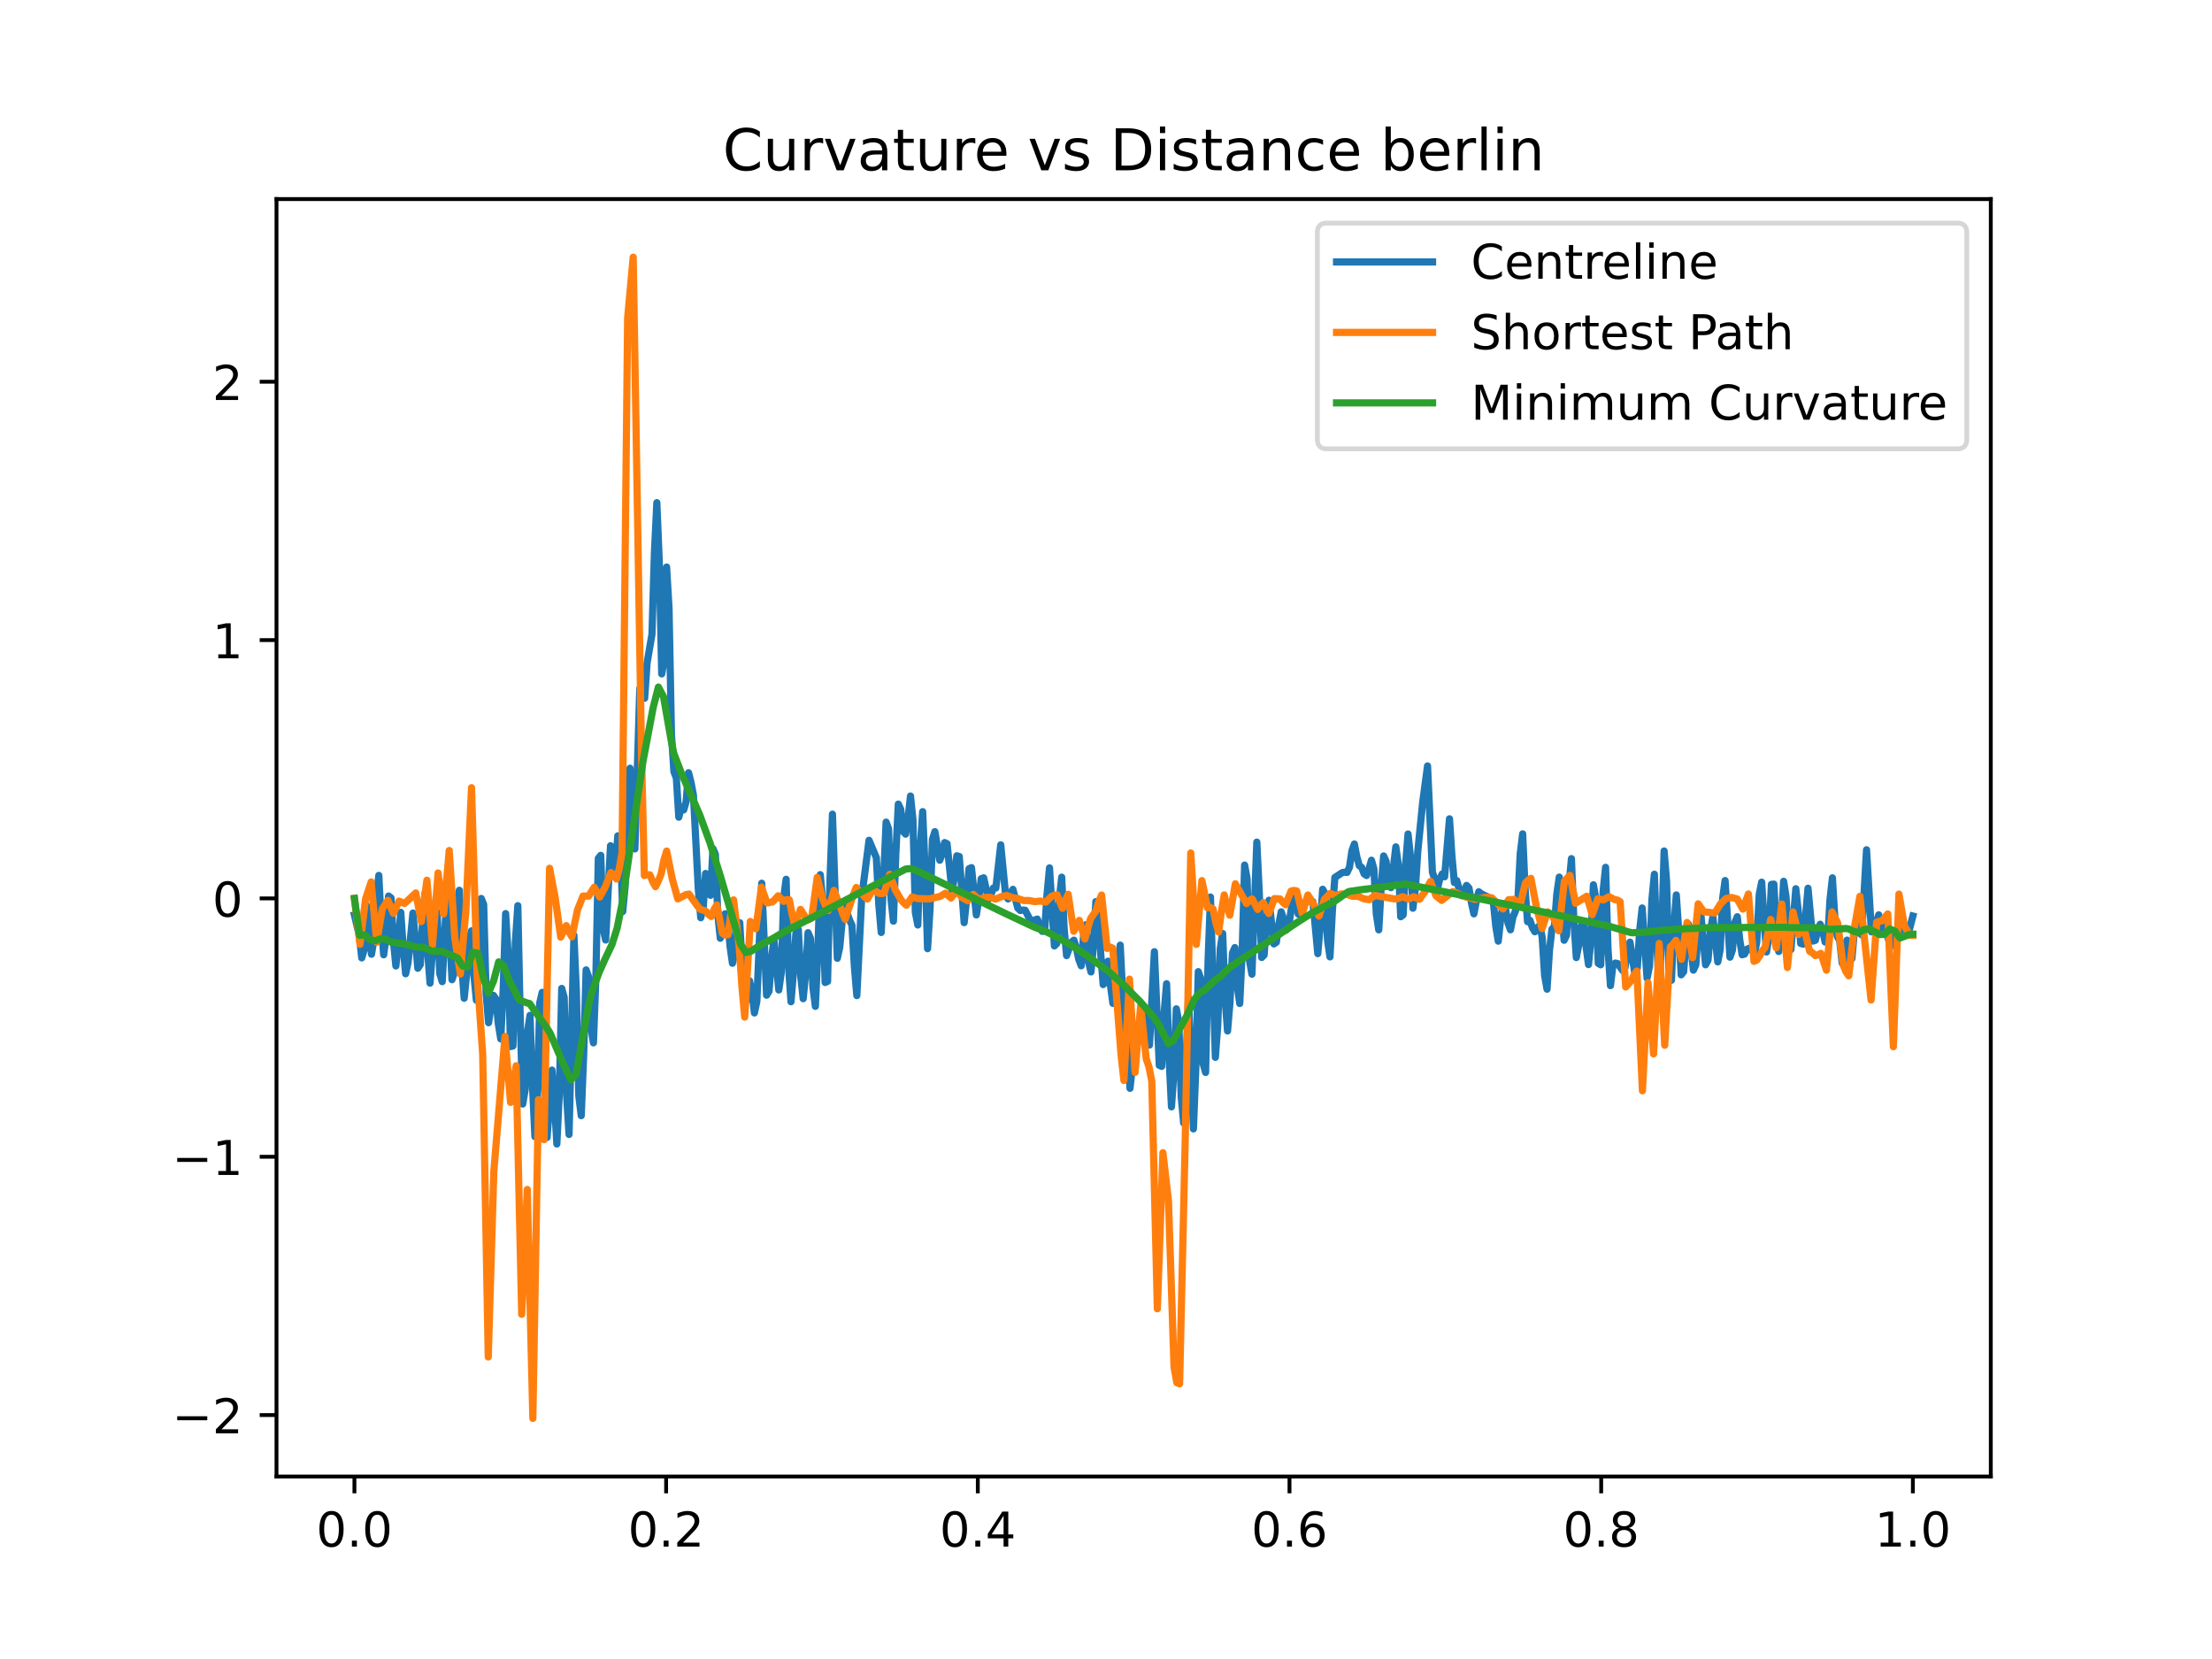 <?xml version="1.0" encoding="utf-8" standalone="no"?>
<!DOCTYPE svg PUBLIC "-//W3C//DTD SVG 1.1//EN"
  "http://www.w3.org/Graphics/SVG/1.1/DTD/svg11.dtd">
<!-- Created with matplotlib (https://matplotlib.org/) -->
<svg height="345.6pt" version="1.1" viewBox="0 0 460.8 345.6" width="460.8pt" xmlns="http://www.w3.org/2000/svg" xmlns:xlink="http://www.w3.org/1999/xlink">
 <defs>
  <style type="text/css">*{stroke-linecap:butt;stroke-linejoin:round;}</style>
 </defs>
 <g id="figure_1">
  <g id="patch_1">
   <path d="M 0 345.6 
L 460.8 345.6 
L 460.8 0 
L 0 0 
z
" style="fill:#ffffff;"/>
  </g>
  <g id="axes_1">
   <g id="patch_2">
    <path d="M 57.6 307.584 
L 414.72 307.584 
L 414.72 41.472 
L 57.6 41.472 
z
" style="fill:#ffffff;"/>
   </g>
   <g id="matplotlib.axis_1">
    <g id="xtick_1">
     <g id="line2d_1">
      <defs>
       <path d="M 0 0 
L 0 3.5 
" id="mec1a922ce6" style="stroke:#000000;stroke-width:0.8;"/>
      </defs>
      <g>
       <use style="stroke:#000000;stroke-width:0.8;" x="73.833" xlink:href="#mec1a922ce6" y="307.584"/>
      </g>
     </g>
     <g id="text_1">
      <!-- 0.0 -->
      <g transform="translate(65.881 322.182)scale(0.1 -0.1)">
       <defs>
        <path d="M 31.781 66.406 
Q 24.172 66.406 20.328 58.906 
Q 16.5 51.422 16.5 36.375 
Q 16.5 21.391 20.328 13.891 
Q 24.172 6.391 31.781 6.391 
Q 39.453 6.391 43.281 13.891 
Q 47.125 21.391 47.125 36.375 
Q 47.125 51.422 43.281 58.906 
Q 39.453 66.406 31.781 66.406 
z
M 31.781 74.219 
Q 44.047 74.219 50.516 64.516 
Q 56.984 54.828 56.984 36.375 
Q 56.984 17.969 50.516 8.266 
Q 44.047 -1.422 31.781 -1.422 
Q 19.531 -1.422 13.062 8.266 
Q 6.594 17.969 6.594 36.375 
Q 6.594 54.828 13.062 64.516 
Q 19.531 74.219 31.781 74.219 
z
" id="DejaVuSans-48"/>
        <path d="M 10.688 12.406 
L 21 12.406 
L 21 0 
L 10.688 0 
z
" id="DejaVuSans-46"/>
       </defs>
       <use xlink:href="#DejaVuSans-48"/>
       <use x="63.623" xlink:href="#DejaVuSans-46"/>
       <use x="95.41" xlink:href="#DejaVuSans-48"/>
      </g>
     </g>
    </g>
    <g id="xtick_2">
     <g id="line2d_2">
      <g>
       <use style="stroke:#000000;stroke-width:0.8;" x="138.764" xlink:href="#mec1a922ce6" y="307.584"/>
      </g>
     </g>
     <g id="text_2">
      <!-- 0.2 -->
      <g transform="translate(130.812 322.182)scale(0.1 -0.1)">
       <defs>
        <path d="M 19.188 8.297 
L 53.609 8.297 
L 53.609 0 
L 7.328 0 
L 7.328 8.297 
Q 12.938 14.109 22.625 23.891 
Q 32.328 33.688 34.812 36.531 
Q 39.547 41.844 41.422 45.531 
Q 43.312 49.219 43.312 52.781 
Q 43.312 58.594 39.234 62.25 
Q 35.156 65.922 28.609 65.922 
Q 23.969 65.922 18.812 64.312 
Q 13.672 62.703 7.812 59.422 
L 7.812 69.391 
Q 13.766 71.781 18.938 73 
Q 24.125 74.219 28.422 74.219 
Q 39.75 74.219 46.484 68.547 
Q 53.219 62.891 53.219 53.422 
Q 53.219 48.922 51.531 44.891 
Q 49.859 40.875 45.406 35.406 
Q 44.188 33.984 37.641 27.219 
Q 31.109 20.453 19.188 8.297 
z
" id="DejaVuSans-50"/>
       </defs>
       <use xlink:href="#DejaVuSans-48"/>
       <use x="63.623" xlink:href="#DejaVuSans-46"/>
       <use x="95.41" xlink:href="#DejaVuSans-50"/>
      </g>
     </g>
    </g>
    <g id="xtick_3">
     <g id="line2d_3">
      <g>
       <use style="stroke:#000000;stroke-width:0.8;" x="203.695" xlink:href="#mec1a922ce6" y="307.584"/>
      </g>
     </g>
     <g id="text_3">
      <!-- 0.4 -->
      <g transform="translate(195.743 322.182)scale(0.1 -0.1)">
       <defs>
        <path d="M 37.797 64.312 
L 12.891 25.391 
L 37.797 25.391 
z
M 35.203 72.906 
L 47.609 72.906 
L 47.609 25.391 
L 58.016 25.391 
L 58.016 17.188 
L 47.609 17.188 
L 47.609 0 
L 37.797 0 
L 37.797 17.188 
L 4.891 17.188 
L 4.891 26.703 
z
" id="DejaVuSans-52"/>
       </defs>
       <use xlink:href="#DejaVuSans-48"/>
       <use x="63.623" xlink:href="#DejaVuSans-46"/>
       <use x="95.41" xlink:href="#DejaVuSans-52"/>
      </g>
     </g>
    </g>
    <g id="xtick_4">
     <g id="line2d_4">
      <g>
       <use style="stroke:#000000;stroke-width:0.8;" x="268.625" xlink:href="#mec1a922ce6" y="307.584"/>
      </g>
     </g>
     <g id="text_4">
      <!-- 0.6 -->
      <g transform="translate(260.674 322.182)scale(0.1 -0.1)">
       <defs>
        <path d="M 33.016 40.375 
Q 26.375 40.375 22.484 35.828 
Q 18.609 31.297 18.609 23.391 
Q 18.609 15.531 22.484 10.953 
Q 26.375 6.391 33.016 6.391 
Q 39.656 6.391 43.531 10.953 
Q 47.406 15.531 47.406 23.391 
Q 47.406 31.297 43.531 35.828 
Q 39.656 40.375 33.016 40.375 
z
M 52.594 71.297 
L 52.594 62.312 
Q 48.875 64.062 45.094 64.984 
Q 41.312 65.922 37.594 65.922 
Q 27.828 65.922 22.672 59.328 
Q 17.531 52.734 16.797 39.406 
Q 19.672 43.656 24.016 45.922 
Q 28.375 48.188 33.594 48.188 
Q 44.578 48.188 50.953 41.516 
Q 57.328 34.859 57.328 23.391 
Q 57.328 12.156 50.688 5.359 
Q 44.047 -1.422 33.016 -1.422 
Q 20.359 -1.422 13.672 8.266 
Q 6.984 17.969 6.984 36.375 
Q 6.984 53.656 15.188 63.938 
Q 23.391 74.219 37.203 74.219 
Q 40.922 74.219 44.703 73.484 
Q 48.484 72.75 52.594 71.297 
z
" id="DejaVuSans-54"/>
       </defs>
       <use xlink:href="#DejaVuSans-48"/>
       <use x="63.623" xlink:href="#DejaVuSans-46"/>
       <use x="95.41" xlink:href="#DejaVuSans-54"/>
      </g>
     </g>
    </g>
    <g id="xtick_5">
     <g id="line2d_5">
      <g>
       <use style="stroke:#000000;stroke-width:0.8;" x="333.556" xlink:href="#mec1a922ce6" y="307.584"/>
      </g>
     </g>
     <g id="text_5">
      <!-- 0.8 -->
      <g transform="translate(325.605 322.182)scale(0.1 -0.1)">
       <defs>
        <path d="M 31.781 34.625 
Q 24.75 34.625 20.719 30.859 
Q 16.703 27.094 16.703 20.516 
Q 16.703 13.922 20.719 10.156 
Q 24.75 6.391 31.781 6.391 
Q 38.812 6.391 42.859 10.172 
Q 46.922 13.969 46.922 20.516 
Q 46.922 27.094 42.891 30.859 
Q 38.875 34.625 31.781 34.625 
z
M 21.922 38.812 
Q 15.578 40.375 12.031 44.719 
Q 8.5 49.078 8.5 55.328 
Q 8.5 64.062 14.719 69.141 
Q 20.953 74.219 31.781 74.219 
Q 42.672 74.219 48.875 69.141 
Q 55.078 64.062 55.078 55.328 
Q 55.078 49.078 51.531 44.719 
Q 48 40.375 41.703 38.812 
Q 48.828 37.156 52.797 32.312 
Q 56.781 27.484 56.781 20.516 
Q 56.781 9.906 50.312 4.234 
Q 43.844 -1.422 31.781 -1.422 
Q 19.734 -1.422 13.25 4.234 
Q 6.781 9.906 6.781 20.516 
Q 6.781 27.484 10.781 32.312 
Q 14.797 37.156 21.922 38.812 
z
M 18.312 54.391 
Q 18.312 48.734 21.844 45.562 
Q 25.391 42.391 31.781 42.391 
Q 38.141 42.391 41.719 45.562 
Q 45.312 48.734 45.312 54.391 
Q 45.312 60.062 41.719 63.234 
Q 38.141 66.406 31.781 66.406 
Q 25.391 66.406 21.844 63.234 
Q 18.312 60.062 18.312 54.391 
z
" id="DejaVuSans-56"/>
       </defs>
       <use xlink:href="#DejaVuSans-48"/>
       <use x="63.623" xlink:href="#DejaVuSans-46"/>
       <use x="95.41" xlink:href="#DejaVuSans-56"/>
      </g>
     </g>
    </g>
    <g id="xtick_6">
     <g id="line2d_6">
      <g>
       <use style="stroke:#000000;stroke-width:0.8;" x="398.487" xlink:href="#mec1a922ce6" y="307.584"/>
      </g>
     </g>
     <g id="text_6">
      <!-- 1.0 -->
      <g transform="translate(390.536 322.182)scale(0.1 -0.1)">
       <defs>
        <path d="M 12.406 8.297 
L 28.516 8.297 
L 28.516 63.922 
L 10.984 60.406 
L 10.984 69.391 
L 28.422 72.906 
L 38.281 72.906 
L 38.281 8.297 
L 54.391 8.297 
L 54.391 0 
L 12.406 0 
z
" id="DejaVuSans-49"/>
       </defs>
       <use xlink:href="#DejaVuSans-49"/>
       <use x="63.623" xlink:href="#DejaVuSans-46"/>
       <use x="95.41" xlink:href="#DejaVuSans-48"/>
      </g>
     </g>
    </g>
   </g>
   <g id="matplotlib.axis_2">
    <g id="ytick_1">
     <g id="line2d_7">
      <defs>
       <path d="M 0 0 
L -3.5 0 
" id="mc2bad96a75" style="stroke:#000000;stroke-width:0.8;"/>
      </defs>
      <g>
       <use style="stroke:#000000;stroke-width:0.8;" x="57.6" xlink:href="#mc2bad96a75" y="294.783"/>
      </g>
     </g>
     <g id="text_7">
      <!-- −2 -->
      <g transform="translate(35.858 298.582)scale(0.1 -0.1)">
       <defs>
        <path d="M 10.594 35.5 
L 73.188 35.5 
L 73.188 27.203 
L 10.594 27.203 
z
" id="DejaVuSans-8722"/>
       </defs>
       <use xlink:href="#DejaVuSans-8722"/>
       <use x="83.789" xlink:href="#DejaVuSans-50"/>
      </g>
     </g>
    </g>
    <g id="ytick_2">
     <g id="line2d_8">
      <g>
       <use style="stroke:#000000;stroke-width:0.8;" x="57.6" xlink:href="#mc2bad96a75" y="240.969"/>
      </g>
     </g>
     <g id="text_8">
      <!-- −1 -->
      <g transform="translate(35.858 244.768)scale(0.1 -0.1)">
       <use xlink:href="#DejaVuSans-8722"/>
       <use x="83.789" xlink:href="#DejaVuSans-49"/>
      </g>
     </g>
    </g>
    <g id="ytick_3">
     <g id="line2d_9">
      <g>
       <use style="stroke:#000000;stroke-width:0.8;" x="57.6" xlink:href="#mc2bad96a75" y="187.155"/>
      </g>
     </g>
     <g id="text_9">
      <!-- 0 -->
      <g transform="translate(44.237 190.954)scale(0.1 -0.1)">
       <use xlink:href="#DejaVuSans-48"/>
      </g>
     </g>
    </g>
    <g id="ytick_4">
     <g id="line2d_10">
      <g>
       <use style="stroke:#000000;stroke-width:0.8;" x="57.6" xlink:href="#mc2bad96a75" y="133.341"/>
      </g>
     </g>
     <g id="text_10">
      <!-- 1 -->
      <g transform="translate(44.237 137.14)scale(0.1 -0.1)">
       <use xlink:href="#DejaVuSans-49"/>
      </g>
     </g>
    </g>
    <g id="ytick_5">
     <g id="line2d_11">
      <g>
       <use style="stroke:#000000;stroke-width:0.8;" x="57.6" xlink:href="#mc2bad96a75" y="79.527"/>
      </g>
     </g>
     <g id="text_11">
      <!-- 2 -->
      <g transform="translate(44.237 83.326)scale(0.1 -0.1)">
       <use xlink:href="#DejaVuSans-50"/>
      </g>
     </g>
    </g>
   </g>
   <g id="line2d_12">
    <path clip-path="url(#p5c56345229)" d="M 73.833 190.608 
L 74.849 194.903 
L 75.357 199.547 
L 75.865 197.814 
L 76.373 188.656 
L 77.389 198.784 
L 77.897 195.74 
L 78.405 186.919 
L 78.913 182.36 
L 79.421 192.363 
L 79.93 198.901 
L 80.438 195.069 
L 80.946 186.662 
L 81.454 187.039 
L 81.962 196.174 
L 82.47 201.228 
L 82.978 196.342 
L 83.486 190.058 
L 83.994 197.411 
L 84.502 202.856 
L 85.01 200.495 
L 86.026 190.202 
L 87.042 201.705 
L 87.551 200.955 
L 88.059 191.502 
L 88.567 185.958 
L 89.075 198.126 
L 89.583 204.811 
L 90.091 197.981 
L 90.599 188.392 
L 91.107 191.2 
L 91.615 202.841 
L 92.123 204.496 
L 93.139 185.311 
L 93.647 193.755 
L 94.155 204.089 
L 94.663 202.539 
L 95.172 189.905 
L 95.68 185.462 
L 96.188 201.115 
L 96.696 207.955 
L 97.204 203.035 
L 97.712 195.849 
L 98.22 193.91 
L 98.728 203.21 
L 99.236 208.363 
L 99.744 201.782 
L 100.252 187.168 
L 100.76 188.413 
L 101.268 207.023 
L 101.776 213.052 
L 102.284 209.729 
L 102.793 207.351 
L 103.301 208.105 
L 103.809 213.291 
L 104.317 216.429 
L 104.825 205.988 
L 105.333 190.317 
L 105.841 198.515 
L 106.349 218.017 
L 106.857 217.902 
L 107.365 196.18 
L 107.873 188.668 
L 108.381 212.57 
L 108.889 229.991 
L 109.397 227.027 
L 109.905 214.864 
L 110.414 211.511 
L 110.922 226.122 
L 111.43 236.775 
L 111.938 228.35 
L 112.446 208.859 
L 112.954 206.728 
L 113.462 226.374 
L 113.97 236.944 
L 114.986 222.918 
L 115.494 229.611 
L 116.002 238.31 
L 116.51 227.857 
L 117.018 205.906 
L 117.526 207.771 
L 118.035 228.274 
L 118.543 236.327 
L 119.559 194.859 
L 120.067 206.442 
L 120.575 228.31 
L 121.083 232.415 
L 121.591 219.706 
L 122.099 202.047 
L 122.607 203.473 
L 123.115 214.109 
L 123.623 217.247 
L 124.131 203.698 
L 124.639 178.807 
L 125.147 178.181 
L 125.656 193.507 
L 126.164 195.822 
L 127.18 176.184 
L 127.688 177.29 
L 128.196 180.764 
L 128.704 174.114 
L 129.212 175.571 
L 129.72 189.889 
L 130.228 184.61 
L 130.736 166.716 
L 131.244 160.035 
L 131.752 169.758 
L 132.26 176.843 
L 133.277 143.453 
L 134.293 145.45 
L 134.801 138.095 
L 135.817 132.137 
L 136.325 115.217 
L 136.833 104.714 
L 137.341 117.133 
L 137.849 140.387 
L 138.357 137.596 
L 138.865 118.126 
L 139.373 126.762 
L 139.881 153.04 
L 140.389 160.759 
L 140.897 162.073 
L 141.406 170.239 
L 141.914 168.145 
L 142.422 168.723 
L 142.93 167 
L 143.438 160.974 
L 143.946 162.972 
L 144.454 165.655 
L 145.47 185.218 
L 145.978 191.176 
L 146.486 189.077 
L 146.994 181.962 
L 147.502 186.063 
L 148.01 186.509 
L 148.518 176.792 
L 149.027 177.966 
L 149.535 190.569 
L 150.043 195.458 
L 150.551 193.503 
L 151.059 190.358 
L 151.567 190.9 
L 152.075 197.124 
L 152.583 200.664 
L 153.091 198.67 
L 153.599 192.142 
L 154.107 192.219 
L 154.615 201.587 
L 155.123 208.335 
L 155.631 208.285 
L 156.139 204.313 
L 156.648 206.541 
L 157.156 211.012 
L 157.664 208.635 
L 158.68 183.995 
L 159.696 207.319 
L 160.204 206.476 
L 160.712 199.854 
L 161.22 195.69 
L 162.236 206.227 
L 162.744 202.687 
L 163.252 187.048 
L 163.76 183.168 
L 164.269 201.323 
L 164.777 208.684 
L 165.285 202.538 
L 165.793 194.458 
L 166.301 193.636 
L 166.809 203.44 
L 167.317 208.046 
L 167.825 202.822 
L 168.333 194.296 
L 168.841 195.488 
L 169.349 205.695 
L 169.857 209.647 
L 170.365 198.347 
L 170.873 182.208 
L 171.381 187.587 
L 171.89 204.672 
L 172.398 204.448 
L 172.906 183.253 
L 173.414 169.606 
L 174.43 199.632 
L 174.938 197.306 
L 175.446 191.836 
L 175.954 188.76 
L 176.97 191.643 
L 177.478 192.733 
L 177.986 201.431 
L 178.494 207.401 
L 179.511 186.893 
L 181.035 175.047 
L 182.559 178.673 
L 183.067 188.427 
L 183.575 194.25 
L 184.591 171.262 
L 185.099 172.63 
L 185.607 187.27 
L 186.115 191.894 
L 186.623 177.851 
L 187.132 167.508 
L 187.64 168.588 
L 188.148 173.228 
L 188.656 173.764 
L 189.164 170.497 
L 189.672 165.824 
L 190.18 170.734 
L 190.688 190.112 
L 191.196 192.696 
L 191.704 176.689 
L 192.212 169.076 
L 192.72 181.283 
L 193.228 197.627 
L 193.736 189.447 
L 194.244 174.877 
L 194.753 173.25 
L 195.769 179.203 
L 196.277 177.866 
L 196.785 175.524 
L 197.293 175.769 
L 198.309 185.611 
L 198.817 182.725 
L 199.325 178.28 
L 199.833 178.418 
L 200.849 192.204 
L 201.357 187.37 
L 201.865 180.967 
L 202.374 180.743 
L 203.39 190.602 
L 203.898 187.315 
L 204.406 183.05 
L 204.914 182.867 
L 205.93 187.338 
L 206.438 186.363 
L 206.946 184.979 
L 207.454 184.993 
L 208.47 175.993 
L 209.486 186.408 
L 209.995 187.271 
L 210.503 186.116 
L 211.011 185.268 
L 212.027 189.169 
L 212.535 189.673 
L 213.043 189.583 
L 213.551 189.614 
L 214.567 191.572 
L 215.075 191.99 
L 215.583 191.624 
L 216.091 191.467 
L 217.107 194.021 
L 217.616 193.963 
L 218.124 186.193 
L 218.632 180.793 
L 219.648 197.057 
L 220.156 196.538 
L 220.664 187.369 
L 221.172 182.729 
L 221.68 193.429 
L 222.188 199.066 
L 223.204 196.266 
L 223.712 195.852 
L 224.22 197.469 
L 224.728 199.865 
L 225.237 201.199 
L 225.745 194.716 
L 226.253 192.617 
L 226.761 200.369 
L 227.269 202.475 
L 227.777 197.051 
L 228.285 187.826 
L 228.793 188.653 
L 229.301 198.688 
L 229.809 205.107 
L 230.317 204.542 
L 230.825 200.237 
L 231.333 205.357 
L 231.841 209.02 
L 232.349 208.268 
L 233.366 196.888 
L 233.874 207.237 
L 234.89 218.859 
L 235.398 226.715 
L 235.906 222.099 
L 236.414 219.051 
L 236.922 217.216 
L 237.938 209.35 
L 238.446 212.336 
L 238.954 217.084 
L 239.462 217.703 
L 240.479 198.257 
L 241.495 221.924 
L 242.003 222.145 
L 242.511 211.053 
L 243.019 204.928 
L 243.527 220.026 
L 244.035 230.573 
L 244.543 223.499 
L 245.051 210.156 
L 245.559 212.822 
L 246.067 228.522 
L 246.575 233.933 
L 247.592 207.852 
L 248.608 235.171 
L 249.116 222.396 
L 249.624 202.414 
L 250.132 203.846 
L 250.64 221.617 
L 251.148 223.409 
L 251.656 200.411 
L 252.164 186.87 
L 253.18 220.258 
L 253.688 213.502 
L 254.196 197.609 
L 254.704 194.457 
L 255.213 208.201 
L 255.721 214.774 
L 256.229 208.777 
L 256.737 198.555 
L 257.245 197.398 
L 257.753 205.472 
L 258.261 209.048 
L 258.769 198.258 
L 259.277 180.208 
L 259.785 183.01 
L 260.293 200.086 
L 260.801 202.942 
L 261.817 175.427 
L 262.325 185.857 
L 262.834 199.461 
L 263.342 198.954 
L 263.85 191.748 
L 264.358 187.539 
L 265.374 196.633 
L 265.882 196.291 
L 266.39 192.618 
L 266.898 189.948 
L 267.406 191.447 
L 267.914 193.768 
L 268.422 193.219 
L 269.438 186.323 
L 269.946 187.899 
L 270.455 190.43 
L 270.963 190.448 
L 271.979 187.886 
L 272.995 187.624 
L 273.503 187.848 
L 274.519 198.663 
L 275.027 192.8 
L 275.535 185.246 
L 276.043 186.164 
L 276.551 195.882 
L 277.059 199.337 
L 277.567 189.581 
L 278.076 182.799 
L 279.6 181.787 
L 280.108 181.692 
L 280.616 181.745 
L 281.124 180.639 
L 281.632 177.213 
L 282.14 175.819 
L 282.648 178.466 
L 283.156 180.327 
L 283.664 180.708 
L 284.172 182.043 
L 284.68 182.388 
L 285.188 181.013 
L 285.697 179.198 
L 286.205 181.003 
L 286.713 190.436 
L 287.221 193.708 
L 287.729 184.742 
L 288.237 178.307 
L 288.745 179.429 
L 289.253 184.293 
L 289.761 184.917 
L 290.777 176.419 
L 291.285 180.012 
L 291.793 190.975 
L 292.301 190.589 
L 292.809 180.17 
L 293.318 173.736 
L 293.826 178.5 
L 294.334 189.197 
L 294.842 185.208 
L 295.35 177.371 
L 296.366 167.174 
L 297.382 159.557 
L 298.398 181.698 
L 298.906 183.18 
L 299.414 185.246 
L 299.922 183.159 
L 300.43 182.066 
L 300.939 182.652 
L 301.955 170.573 
L 302.463 178.313 
L 302.971 183.857 
L 303.479 183.449 
L 303.987 185.315 
L 304.495 186.601 
L 305.511 184.451 
L 306.019 185.009 
L 306.527 188.063 
L 307.035 190.373 
L 307.543 187.738 
L 308.051 185.769 
L 308.56 186.173 
L 310.592 187.168 
L 311.1 188.072 
L 311.608 193.032 
L 312.116 196.06 
L 312.624 191.379 
L 313.132 188.288 
L 313.64 189.435 
L 314.148 192.286 
L 314.656 193.696 
L 315.164 191.075 
L 315.672 189.842 
L 316.18 188.039 
L 316.689 177.857 
L 317.197 173.709 
L 317.705 185.103 
L 318.213 192.007 
L 318.721 191.722 
L 319.229 193.269 
L 319.737 194.103 
L 320.245 193.257 
L 320.753 192.75 
L 321.261 195.209 
L 321.769 203.196 
L 322.277 206.066 
L 322.785 197.962 
L 323.293 193.578 
L 323.801 193.01 
L 324.31 186.292 
L 324.818 182.715 
L 325.834 195.874 
L 326.342 194.817 
L 326.85 184.451 
L 327.358 178.871 
L 327.866 191.757 
L 328.374 199.481 
L 328.882 196.839 
L 329.39 192.935 
L 329.898 192.025 
L 330.406 197.214 
L 330.914 200.942 
L 331.422 195.66 
L 331.931 184.323 
L 332.439 187.185 
L 332.947 200.68 
L 333.455 200.987 
L 333.963 185.574 
L 334.471 180.677 
L 334.979 197.713 
L 335.487 205.326 
L 335.995 201.149 
L 336.503 200.626 
L 337.011 200.737 
L 338.027 202.177 
L 338.535 201.519 
L 339.043 198.12 
L 339.552 196.267 
L 340.568 202.829 
L 341.076 201.654 
L 341.584 193.719 
L 342.092 189.149 
L 343.108 203.781 
L 343.616 201.331 
L 344.124 187.381 
L 344.632 182.121 
L 345.14 196.45 
L 345.648 206.058 
L 346.156 195.044 
L 346.664 177.275 
L 347.173 183.508 
L 347.681 202.426 
L 348.189 204.207 
L 348.697 193.205 
L 349.205 186.428 
L 349.713 193.915 
L 350.221 203.071 
L 350.729 202.436 
L 351.237 196.12 
L 351.745 192.551 
L 352.761 202.096 
L 353.269 201.003 
L 353.777 193.939 
L 354.285 190.094 
L 355.302 200.985 
L 355.81 200.036 
L 356.318 193.851 
L 356.826 191.01 
L 357.842 200.381 
L 358.35 197.784 
L 358.858 187.143 
L 359.366 183.433 
L 360.382 199.396 
L 360.89 197.939 
L 361.398 192.193 
L 361.906 190.969 
L 362.415 195.735 
L 362.923 198.895 
L 363.431 198.751 
L 363.939 197.74 
L 364.447 197.518 
L 364.955 197.79 
L 365.463 198.858 
L 365.971 196.212 
L 366.479 186.313 
L 366.987 183.769 
L 367.495 191.969 
L 368.003 198.311 
L 368.511 194.858 
L 369.019 184.234 
L 369.527 184.174 
L 370.036 193.395 
L 370.544 198.22 
L 371.052 192.974 
L 371.56 183.591 
L 372.068 186.825 
L 372.576 195.548 
L 373.084 197.816 
L 374.1 185.136 
L 374.608 189.792 
L 375.116 196.536 
L 375.624 196.687 
L 376.64 185.034 
L 377.657 196.05 
L 378.165 195.879 
L 378.673 193.793 
L 379.181 192.54 
L 379.689 193.831 
L 380.197 196.232 
L 380.705 196.302 
L 381.213 187.482 
L 381.721 182.872 
L 382.229 191.186 
L 382.737 195.085 
L 383.245 195.938 
L 383.753 200.646 
L 384.261 200.96 
L 384.769 195.845 
L 385.278 196.631 
L 385.786 199.694 
L 386.294 194.114 
L 386.802 191.767 
L 387.31 194.261 
L 387.818 194.749 
L 388.834 177.021 
L 389.85 194.117 
L 390.358 193.673 
L 391.374 190.582 
L 392.39 194.154 
L 392.899 194.253 
L 393.915 197.123 
L 394.931 194.643 
L 395.439 194.701 
L 395.947 193.607 
L 396.455 192.237 
L 397.471 194.779 
L 398.487 190.827 
L 398.487 190.827 
" style="fill:none;stroke:#1f77b4;stroke-linecap:square;stroke-width:1.5;"/>
   </g>
   <g id="line2d_13">
    <path clip-path="url(#p5c56345229)" d="M 73.833 187.155 
L 74.994 196.716 
L 76.156 187.262 
L 77.318 183.722 
L 78.479 196.285 
L 79.641 189.342 
L 80.803 187.562 
L 81.964 190.262 
L 83.126 187.719 
L 84.287 188.201 
L 86.611 186.018 
L 87.772 191.979 
L 88.934 183.363 
L 90.096 196.831 
L 91.257 181.855 
L 92.419 190.394 
L 93.581 177.179 
L 94.742 195.366 
L 95.904 202.914 
L 97.066 189.505 
L 98.227 164.087 
L 99.389 203.055 
L 100.55 219.543 
L 101.712 282.678 
L 102.873 244.059 
L 105.196 215.898 
L 106.358 229.646 
L 107.519 222.016 
L 108.68 273.793 
L 109.842 247.789 
L 111.002 295.488 
L 112.163 229.085 
L 112.744 234.129 
L 113.324 237.421 
L 114.486 180.874 
L 115.648 186.971 
L 116.809 195.227 
L 117.971 192.823 
L 118.552 194.146 
L 119.133 195.16 
L 120.294 189.585 
L 121.456 186.655 
L 122.617 186.688 
L 123.779 184.832 
L 124.941 186.865 
L 126.102 184.726 
L 127.264 181.766 
L 128.426 183.108 
L 129.007 180.929 
L 129.587 177.578 
L 130.748 66.226 
L 131.907 53.568 
L 133.648 157.516 
L 134.229 182.397 
L 134.81 182.204 
L 135.39 182.256 
L 135.971 183.672 
L 136.552 184.71 
L 137.133 183.551 
L 137.714 182.079 
L 138.295 179.2 
L 138.875 177.29 
L 140.037 183.061 
L 141.199 187.257 
L 142.941 186.352 
L 143.522 186.248 
L 145.264 188.699 
L 145.845 189.403 
L 147.007 189.794 
L 147.588 190.488 
L 148.168 190.921 
L 148.749 189.459 
L 149.33 188.51 
L 150.492 194.422 
L 151.073 194.81 
L 151.653 194.711 
L 152.234 190.532 
L 152.815 187.46 
L 153.977 197.032 
L 154.557 205.541 
L 155.138 211.884 
L 156.3 191.963 
L 156.88 193.091 
L 157.461 193.484 
L 158.623 184.806 
L 159.784 188.11 
L 160.946 187.874 
L 162.108 186.606 
L 163.269 187.778 
L 163.85 187.396 
L 164.431 187.457 
L 165.012 190.469 
L 165.593 192.824 
L 166.754 189.438 
L 167.916 191.279 
L 168.497 191.557 
L 169.078 191.26 
L 170.239 182.789 
L 171.401 187.328 
L 171.982 188.719 
L 172.562 189.684 
L 173.724 185.476 
L 176.047 191.506 
L 177.79 186.322 
L 178.371 184.872 
L 180.113 186.85 
L 180.694 187.276 
L 181.856 185.228 
L 183.017 186.081 
L 183.598 186.154 
L 184.179 186.047 
L 185.341 182.142 
L 186.502 185.386 
L 187.664 187.392 
L 188.245 188.073 
L 188.825 188.577 
L 189.987 186.855 
L 191.149 187.178 
L 192.891 187.233 
L 193.472 187.281 
L 195.214 186.878 
L 195.795 186.764 
L 196.957 186.065 
L 198.119 187.074 
L 199.28 185.551 
L 200.442 187.012 
L 201.604 187.641 
L 202.765 186.318 
L 203.927 187.416 
L 205.088 186.952 
L 206.25 186.935 
L 207.412 187.3 
L 208.573 186.79 
L 209.735 186.548 
L 210.897 186.991 
L 212.058 187.189 
L 213.22 187.597 
L 214.382 187.594 
L 215.543 187.83 
L 216.705 187.705 
L 217.867 187.912 
L 219.028 186.736 
L 219.609 186.505 
L 220.19 186.393 
L 221.351 189.226 
L 221.932 187.568 
L 222.513 186.296 
L 223.675 193.999 
L 224.836 191.731 
L 225.998 195.611 
L 227.16 191.406 
L 228.321 189.707 
L 228.902 187.803 
L 229.483 186.45 
L 230.645 197.587 
L 231.225 197.279 
L 231.806 197.517 
L 233.548 219.869 
L 234.129 225.086 
L 235.291 203.967 
L 236.452 223.402 
L 237.614 209.496 
L 238.775 220.55 
L 239.356 222.272 
L 239.936 225.203 
L 241.096 272.646 
L 242.257 240.128 
L 243.417 250.16 
L 244.576 284.831 
L 245.157 288.056 
L 245.734 288.273 
L 246.894 237.892 
L 248.056 177.69 
L 249.217 196.738 
L 250.379 183.44 
L 251.541 189.138 
L 252.121 189.031 
L 252.702 189.352 
L 253.283 192.22 
L 253.864 194.142 
L 254.445 189.866 
L 255.025 186.421 
L 255.606 188.868 
L 256.187 190.661 
L 257.349 184.104 
L 259.672 188.228 
L 260.253 187.644 
L 260.834 187.242 
L 261.995 189.458 
L 262.576 188.634 
L 263.157 188.019 
L 263.738 189.301 
L 264.319 190.302 
L 265.48 187.197 
L 266.642 187.255 
L 267.223 187.963 
L 267.803 188.473 
L 268.965 185.617 
L 269.546 185.49 
L 270.127 185.598 
L 271.288 190.348 
L 272.45 186.441 
L 273.612 188.283 
L 274.193 189.71 
L 274.773 190.834 
L 275.935 187.277 
L 277.097 186.123 
L 278.258 186.549 
L 279.42 186.215 
L 280.582 186.322 
L 281.743 186.714 
L 282.905 186.696 
L 284.066 187.227 
L 285.228 187.42 
L 286.39 186.524 
L 290.456 187.254 
L 291.036 187.246 
L 292.198 186.798 
L 293.36 187.292 
L 294.521 186.809 
L 295.683 187.35 
L 296.845 185.743 
L 298.006 183.621 
L 299.168 186.639 
L 300.329 187.577 
L 302.653 185.727 
L 305.557 186.916 
L 306.138 186.986 
L 307.299 187.376 
L 309.623 186.91 
L 310.784 187.042 
L 313.108 189.344 
L 314.269 187.428 
L 315.431 187.366 
L 316.592 188.867 
L 317.754 183.988 
L 318.335 183.36 
L 318.916 182.977 
L 320.077 188.998 
L 321.239 193.433 
L 322.401 189.957 
L 323.562 191.057 
L 324.724 193.902 
L 325.886 183.562 
L 327.047 182.35 
L 328.209 188.174 
L 330.532 186.703 
L 331.694 190.544 
L 332.855 187.234 
L 334.017 187.463 
L 335.179 186.781 
L 336.34 187.402 
L 336.921 187.501 
L 337.502 187.826 
L 338.664 205.608 
L 339.825 204.299 
L 340.406 203.082 
L 340.987 202.282 
L 342.148 227.233 
L 343.31 204.72 
L 344.471 219.547 
L 345.633 196.547 
L 346.794 217.744 
L 347.956 197.237 
L 348.537 196.723 
L 349.118 195.894 
L 350.279 199.84 
L 351.441 192.167 
L 352.603 199.493 
L 353.764 188.288 
L 354.926 189.938 
L 357.249 190.193 
L 358.411 188.291 
L 359.572 187.174 
L 360.734 186.96 
L 361.896 187.281 
L 363.057 189.381 
L 364.219 186.232 
L 365.381 200.268 
L 365.962 200.024 
L 366.542 199.184 
L 367.123 198.077 
L 367.704 197.337 
L 368.866 191.538 
L 370.027 197.456 
L 371.189 188.326 
L 372.35 201.557 
L 373.512 189.977 
L 374.674 194.664 
L 375.255 193.927 
L 375.835 193.427 
L 376.997 198.187 
L 377.578 198.489 
L 378.159 199.065 
L 378.739 198.904 
L 379.32 198.608 
L 380.482 202.111 
L 381.644 189.97 
L 382.805 192.218 
L 383.967 201.029 
L 384.548 202.437 
L 385.128 203.274 
L 386.29 193.348 
L 387.452 186.715 
L 389.775 208.324 
L 390.937 192.12 
L 392.098 191.789 
L 393.26 190.382 
L 394.422 218.049 
L 395.583 186.25 
L 396.745 192.955 
L 397.906 194.852 
L 398.487 194.852 
L 398.487 194.852 
" style="fill:none;stroke:#ff7f0e;stroke-linecap:square;stroke-width:1.5;"/>
   </g>
   <g id="line2d_14">
    <path clip-path="url(#p5c56345229)" d="M 73.833 187.155 
L 74.906 194.844 
L 75.979 194.754 
L 77.052 195.731 
L 78.126 196.002 
L 79.199 195.594 
L 80.272 195.614 
L 81.345 196.237 
L 82.955 196.455 
L 84.029 196.583 
L 85.638 196.994 
L 86.712 197.325 
L 87.785 197.315 
L 88.858 197.596 
L 89.931 198.142 
L 92.078 198.189 
L 93.688 198.868 
L 94.761 199.288 
L 95.298 199.553 
L 96.371 201.259 
L 97.444 201.437 
L 98.517 198.373 
L 99.591 198.579 
L 100.664 203.558 
L 101.737 206.891 
L 102.81 204.377 
L 103.884 200.379 
L 104.957 201.236 
L 106.03 204.147 
L 108.177 208.315 
L 109.786 208.925 
L 110.323 209.059 
L 114.079 214.384 
L 114.616 215.255 
L 116.226 219.036 
L 117.299 221.494 
L 118.909 224.946 
L 119.982 223.87 
L 122.665 209.171 
L 123.202 206.918 
L 124.812 202.541 
L 125.885 200.136 
L 127.495 196.727 
L 128.568 193.318 
L 129.641 187.944 
L 131.788 173.117 
L 133.934 158.683 
L 136.08 147.328 
L 137.154 143.13 
L 138.227 145.152 
L 139.837 154.347 
L 140.373 156.972 
L 141.983 161.154 
L 145.739 169.69 
L 147.886 175.515 
L 150.032 182.377 
L 153.788 195.172 
L 154.325 196.8 
L 155.398 198.401 
L 156.471 198.148 
L 158.081 197.078 
L 161.301 195.329 
L 162.911 194.354 
L 169.35 191.06 
L 183.839 183.509 
L 188.669 181.039 
L 189.742 180.927 
L 191.352 181.554 
L 209.597 190.375 
L 215.5 193.146 
L 217.646 193.942 
L 220.329 195.287 
L 223.549 197.163 
L 226.769 199.301 
L 231.062 202.473 
L 234.282 205.354 
L 235.891 207.026 
L 237.501 208.63 
L 240.184 211.71 
L 241.257 213.205 
L 243.404 217.419 
L 244.477 216.722 
L 246.087 213.691 
L 247.16 211.756 
L 248.233 209.488 
L 248.77 208.265 
L 249.843 206.856 
L 250.916 206.281 
L 253.063 204.229 
L 254.136 203.487 
L 256.282 201.432 
L 269.698 192.51 
L 271.844 191.114 
L 273.454 190.128 
L 275.601 188.962 
L 277.747 187.933 
L 279.357 186.815 
L 280.43 186.055 
L 280.967 185.728 
L 283.113 185.401 
L 292.773 184.164 
L 307.798 187.148 
L 319.067 189.473 
L 335.166 192.936 
L 336.239 193.255 
L 337.849 193.709 
L 339.459 194.199 
L 339.995 194.313 
L 342.679 194.192 
L 343.752 194.08 
L 345.898 193.826 
L 349.118 193.612 
L 351.265 193.459 
L 353.411 193.385 
L 356.094 193.254 
L 371.656 193.164 
L 373.266 193.245 
L 379.169 193.278 
L 381.315 193.613 
L 382.389 193.558 
L 384.535 193.424 
L 385.072 193.505 
L 386.145 194.017 
L 387.218 194.242 
L 388.291 193.682 
L 389.365 193.497 
L 390.975 194.331 
L 391.511 194.686 
L 392.584 194.639 
L 393.658 193.54 
L 394.731 193.956 
L 395.804 195.408 
L 397.951 194.605 
L 398.487 194.605 
L 398.487 194.605 
" style="fill:none;stroke:#2ca02c;stroke-linecap:square;stroke-width:1.5;"/>
   </g>
   <g id="patch_3">
    <path d="M 57.6 307.584 
L 57.6 41.472 
" style="fill:none;stroke:#000000;stroke-linecap:square;stroke-linejoin:miter;stroke-width:0.8;"/>
   </g>
   <g id="patch_4">
    <path d="M 414.72 307.584 
L 414.72 41.472 
" style="fill:none;stroke:#000000;stroke-linecap:square;stroke-linejoin:miter;stroke-width:0.8;"/>
   </g>
   <g id="patch_5">
    <path d="M 57.6 307.584 
L 414.72 307.584 
" style="fill:none;stroke:#000000;stroke-linecap:square;stroke-linejoin:miter;stroke-width:0.8;"/>
   </g>
   <g id="patch_6">
    <path d="M 57.6 41.472 
L 414.72 41.472 
" style="fill:none;stroke:#000000;stroke-linecap:square;stroke-linejoin:miter;stroke-width:0.8;"/>
   </g>
   <g id="text_12">
    <!-- Curvature vs Distance berlin -->
    <g transform="translate(150.559 35.472)scale(0.12 -0.12)">
     <defs>
      <path d="M 64.406 67.281 
L 64.406 56.891 
Q 59.422 61.531 53.781 63.812 
Q 48.141 66.109 41.797 66.109 
Q 29.297 66.109 22.656 58.469 
Q 16.016 50.828 16.016 36.375 
Q 16.016 21.969 22.656 14.328 
Q 29.297 6.688 41.797 6.688 
Q 48.141 6.688 53.781 8.984 
Q 59.422 11.281 64.406 15.922 
L 64.406 5.609 
Q 59.234 2.094 53.438 0.328 
Q 47.656 -1.422 41.219 -1.422 
Q 24.656 -1.422 15.125 8.703 
Q 5.609 18.844 5.609 36.375 
Q 5.609 53.953 15.125 64.078 
Q 24.656 74.219 41.219 74.219 
Q 47.75 74.219 53.531 72.484 
Q 59.328 70.75 64.406 67.281 
z
" id="DejaVuSans-67"/>
      <path d="M 8.5 21.578 
L 8.5 54.688 
L 17.484 54.688 
L 17.484 21.922 
Q 17.484 14.156 20.5 10.266 
Q 23.531 6.391 29.594 6.391 
Q 36.859 6.391 41.078 11.031 
Q 45.312 15.672 45.312 23.688 
L 45.312 54.688 
L 54.297 54.688 
L 54.297 0 
L 45.312 0 
L 45.312 8.406 
Q 42.047 3.422 37.719 1 
Q 33.406 -1.422 27.688 -1.422 
Q 18.266 -1.422 13.375 4.438 
Q 8.5 10.297 8.5 21.578 
z
M 31.109 56 
z
" id="DejaVuSans-117"/>
      <path d="M 41.109 46.297 
Q 39.594 47.172 37.812 47.578 
Q 36.031 48 33.891 48 
Q 26.266 48 22.188 43.047 
Q 18.109 38.094 18.109 28.812 
L 18.109 0 
L 9.078 0 
L 9.078 54.688 
L 18.109 54.688 
L 18.109 46.188 
Q 20.953 51.172 25.484 53.578 
Q 30.031 56 36.531 56 
Q 37.453 56 38.578 55.875 
Q 39.703 55.766 41.062 55.516 
z
" id="DejaVuSans-114"/>
      <path d="M 2.984 54.688 
L 12.5 54.688 
L 29.594 8.797 
L 46.688 54.688 
L 56.203 54.688 
L 35.688 0 
L 23.484 0 
z
" id="DejaVuSans-118"/>
      <path d="M 34.281 27.484 
Q 23.391 27.484 19.188 25 
Q 14.984 22.516 14.984 16.5 
Q 14.984 11.719 18.141 8.906 
Q 21.297 6.109 26.703 6.109 
Q 34.188 6.109 38.703 11.406 
Q 43.219 16.703 43.219 25.484 
L 43.219 27.484 
z
M 52.203 31.203 
L 52.203 0 
L 43.219 0 
L 43.219 8.297 
Q 40.141 3.328 35.547 0.953 
Q 30.953 -1.422 24.312 -1.422 
Q 15.922 -1.422 10.953 3.297 
Q 6 8.016 6 15.922 
Q 6 25.141 12.172 29.828 
Q 18.359 34.516 30.609 34.516 
L 43.219 34.516 
L 43.219 35.406 
Q 43.219 41.609 39.141 45 
Q 35.062 48.391 27.688 48.391 
Q 23 48.391 18.547 47.266 
Q 14.109 46.141 10.016 43.891 
L 10.016 52.203 
Q 14.938 54.109 19.578 55.047 
Q 24.219 56 28.609 56 
Q 40.484 56 46.344 49.844 
Q 52.203 43.703 52.203 31.203 
z
" id="DejaVuSans-97"/>
      <path d="M 18.312 70.219 
L 18.312 54.688 
L 36.812 54.688 
L 36.812 47.703 
L 18.312 47.703 
L 18.312 18.016 
Q 18.312 11.328 20.141 9.422 
Q 21.969 7.516 27.594 7.516 
L 36.812 7.516 
L 36.812 0 
L 27.594 0 
Q 17.188 0 13.234 3.875 
Q 9.281 7.766 9.281 18.016 
L 9.281 47.703 
L 2.688 47.703 
L 2.688 54.688 
L 9.281 54.688 
L 9.281 70.219 
z
" id="DejaVuSans-116"/>
      <path d="M 56.203 29.594 
L 56.203 25.203 
L 14.891 25.203 
Q 15.484 15.922 20.484 11.062 
Q 25.484 6.203 34.422 6.203 
Q 39.594 6.203 44.453 7.469 
Q 49.312 8.734 54.109 11.281 
L 54.109 2.781 
Q 49.266 0.734 44.188 -0.344 
Q 39.109 -1.422 33.891 -1.422 
Q 20.797 -1.422 13.156 6.188 
Q 5.516 13.812 5.516 26.812 
Q 5.516 40.234 12.766 48.109 
Q 20.016 56 32.328 56 
Q 43.359 56 49.781 48.891 
Q 56.203 41.797 56.203 29.594 
z
M 47.219 32.234 
Q 47.125 39.594 43.094 43.984 
Q 39.062 48.391 32.422 48.391 
Q 24.906 48.391 20.391 44.141 
Q 15.875 39.891 15.188 32.172 
z
" id="DejaVuSans-101"/>
      <path id="DejaVuSans-32"/>
      <path d="M 44.281 53.078 
L 44.281 44.578 
Q 40.484 46.531 36.375 47.5 
Q 32.281 48.484 27.875 48.484 
Q 21.188 48.484 17.844 46.438 
Q 14.5 44.391 14.5 40.281 
Q 14.5 37.156 16.891 35.375 
Q 19.281 33.594 26.516 31.984 
L 29.594 31.297 
Q 39.156 29.25 43.188 25.516 
Q 47.219 21.781 47.219 15.094 
Q 47.219 7.469 41.188 3.016 
Q 35.156 -1.422 24.609 -1.422 
Q 20.219 -1.422 15.453 -0.562 
Q 10.688 0.297 5.422 2 
L 5.422 11.281 
Q 10.406 8.688 15.234 7.391 
Q 20.062 6.109 24.812 6.109 
Q 31.156 6.109 34.562 8.281 
Q 37.984 10.453 37.984 14.406 
Q 37.984 18.062 35.516 20.016 
Q 33.062 21.969 24.703 23.781 
L 21.578 24.516 
Q 13.234 26.266 9.516 29.906 
Q 5.812 33.547 5.812 39.891 
Q 5.812 47.609 11.281 51.797 
Q 16.75 56 26.812 56 
Q 31.781 56 36.172 55.266 
Q 40.578 54.547 44.281 53.078 
z
" id="DejaVuSans-115"/>
      <path d="M 19.672 64.797 
L 19.672 8.109 
L 31.594 8.109 
Q 46.688 8.109 53.688 14.938 
Q 60.688 21.781 60.688 36.531 
Q 60.688 51.172 53.688 57.984 
Q 46.688 64.797 31.594 64.797 
z
M 9.812 72.906 
L 30.078 72.906 
Q 51.266 72.906 61.172 64.094 
Q 71.094 55.281 71.094 36.531 
Q 71.094 17.672 61.125 8.828 
Q 51.172 0 30.078 0 
L 9.812 0 
z
" id="DejaVuSans-68"/>
      <path d="M 9.422 54.688 
L 18.406 54.688 
L 18.406 0 
L 9.422 0 
z
M 9.422 75.984 
L 18.406 75.984 
L 18.406 64.594 
L 9.422 64.594 
z
" id="DejaVuSans-105"/>
      <path d="M 54.891 33.016 
L 54.891 0 
L 45.906 0 
L 45.906 32.719 
Q 45.906 40.484 42.875 44.328 
Q 39.844 48.188 33.797 48.188 
Q 26.516 48.188 22.312 43.547 
Q 18.109 38.922 18.109 30.906 
L 18.109 0 
L 9.078 0 
L 9.078 54.688 
L 18.109 54.688 
L 18.109 46.188 
Q 21.344 51.125 25.703 53.562 
Q 30.078 56 35.797 56 
Q 45.219 56 50.047 50.172 
Q 54.891 44.344 54.891 33.016 
z
" id="DejaVuSans-110"/>
      <path d="M 48.781 52.594 
L 48.781 44.188 
Q 44.969 46.297 41.141 47.344 
Q 37.312 48.391 33.406 48.391 
Q 24.656 48.391 19.812 42.844 
Q 14.984 37.312 14.984 27.297 
Q 14.984 17.281 19.812 11.734 
Q 24.656 6.203 33.406 6.203 
Q 37.312 6.203 41.141 7.25 
Q 44.969 8.297 48.781 10.406 
L 48.781 2.094 
Q 45.016 0.344 40.984 -0.531 
Q 36.969 -1.422 32.422 -1.422 
Q 20.062 -1.422 12.781 6.344 
Q 5.516 14.109 5.516 27.297 
Q 5.516 40.672 12.859 48.328 
Q 20.219 56 33.016 56 
Q 37.156 56 41.109 55.141 
Q 45.062 54.297 48.781 52.594 
z
" id="DejaVuSans-99"/>
      <path d="M 48.688 27.297 
Q 48.688 37.203 44.609 42.844 
Q 40.531 48.484 33.406 48.484 
Q 26.266 48.484 22.188 42.844 
Q 18.109 37.203 18.109 27.297 
Q 18.109 17.391 22.188 11.75 
Q 26.266 6.109 33.406 6.109 
Q 40.531 6.109 44.609 11.75 
Q 48.688 17.391 48.688 27.297 
z
M 18.109 46.391 
Q 20.953 51.266 25.266 53.625 
Q 29.594 56 35.594 56 
Q 45.562 56 51.781 48.094 
Q 58.016 40.188 58.016 27.297 
Q 58.016 14.406 51.781 6.484 
Q 45.562 -1.422 35.594 -1.422 
Q 29.594 -1.422 25.266 0.953 
Q 20.953 3.328 18.109 8.203 
L 18.109 0 
L 9.078 0 
L 9.078 75.984 
L 18.109 75.984 
z
" id="DejaVuSans-98"/>
      <path d="M 9.422 75.984 
L 18.406 75.984 
L 18.406 0 
L 9.422 0 
z
" id="DejaVuSans-108"/>
     </defs>
     <use xlink:href="#DejaVuSans-67"/>
     <use x="69.824" xlink:href="#DejaVuSans-117"/>
     <use x="133.203" xlink:href="#DejaVuSans-114"/>
     <use x="174.316" xlink:href="#DejaVuSans-118"/>
     <use x="233.496" xlink:href="#DejaVuSans-97"/>
     <use x="294.775" xlink:href="#DejaVuSans-116"/>
     <use x="333.984" xlink:href="#DejaVuSans-117"/>
     <use x="397.363" xlink:href="#DejaVuSans-114"/>
     <use x="436.227" xlink:href="#DejaVuSans-101"/>
     <use x="497.75" xlink:href="#DejaVuSans-32"/>
     <use x="529.537" xlink:href="#DejaVuSans-118"/>
     <use x="588.717" xlink:href="#DejaVuSans-115"/>
     <use x="640.816" xlink:href="#DejaVuSans-32"/>
     <use x="672.604" xlink:href="#DejaVuSans-68"/>
     <use x="749.605" xlink:href="#DejaVuSans-105"/>
     <use x="777.389" xlink:href="#DejaVuSans-115"/>
     <use x="829.488" xlink:href="#DejaVuSans-116"/>
     <use x="868.697" xlink:href="#DejaVuSans-97"/>
     <use x="929.977" xlink:href="#DejaVuSans-110"/>
     <use x="993.355" xlink:href="#DejaVuSans-99"/>
     <use x="1048.336" xlink:href="#DejaVuSans-101"/>
     <use x="1109.859" xlink:href="#DejaVuSans-32"/>
     <use x="1141.646" xlink:href="#DejaVuSans-98"/>
     <use x="1205.123" xlink:href="#DejaVuSans-101"/>
     <use x="1266.646" xlink:href="#DejaVuSans-114"/>
     <use x="1307.76" xlink:href="#DejaVuSans-108"/>
     <use x="1335.543" xlink:href="#DejaVuSans-105"/>
     <use x="1363.326" xlink:href="#DejaVuSans-110"/>
    </g>
   </g>
   <g id="legend_1">
    <g id="patch_7">
     <path d="M 276.426 93.506 
L 407.72 93.506 
Q 409.72 93.506 409.72 91.506 
L 409.72 48.472 
Q 409.72 46.472 407.72 46.472 
L 276.426 46.472 
Q 274.426 46.472 274.426 48.472 
L 274.426 91.506 
Q 274.426 93.506 276.426 93.506 
z
" style="fill:#ffffff;opacity:0.8;stroke:#cccccc;stroke-linejoin:miter;"/>
    </g>
    <g id="line2d_15">
     <path d="M 278.426 54.57 
L 298.426 54.57 
" style="fill:none;stroke:#1f77b4;stroke-linecap:square;stroke-width:1.5;"/>
    </g>
    <g id="line2d_16"/>
    <g id="text_13">
     <!-- Centreline -->
     <g transform="translate(306.426 58.07)scale(0.1 -0.1)">
      <use xlink:href="#DejaVuSans-67"/>
      <use x="69.824" xlink:href="#DejaVuSans-101"/>
      <use x="131.348" xlink:href="#DejaVuSans-110"/>
      <use x="194.727" xlink:href="#DejaVuSans-116"/>
      <use x="233.936" xlink:href="#DejaVuSans-114"/>
      <use x="272.799" xlink:href="#DejaVuSans-101"/>
      <use x="334.322" xlink:href="#DejaVuSans-108"/>
      <use x="362.105" xlink:href="#DejaVuSans-105"/>
      <use x="389.889" xlink:href="#DejaVuSans-110"/>
      <use x="453.268" xlink:href="#DejaVuSans-101"/>
     </g>
    </g>
    <g id="line2d_17">
     <path d="M 278.426 69.249 
L 298.426 69.249 
" style="fill:none;stroke:#ff7f0e;stroke-linecap:square;stroke-width:1.5;"/>
    </g>
    <g id="line2d_18"/>
    <g id="text_14">
     <!-- Shortest Path -->
     <g transform="translate(306.426 72.749)scale(0.1 -0.1)">
      <defs>
       <path d="M 53.516 70.516 
L 53.516 60.891 
Q 47.906 63.578 42.922 64.891 
Q 37.938 66.219 33.297 66.219 
Q 25.25 66.219 20.875 63.094 
Q 16.5 59.969 16.5 54.203 
Q 16.5 49.359 19.406 46.891 
Q 22.312 44.438 30.422 42.922 
L 36.375 41.703 
Q 47.406 39.594 52.656 34.297 
Q 57.906 29 57.906 20.125 
Q 57.906 9.516 50.797 4.047 
Q 43.703 -1.422 29.984 -1.422 
Q 24.812 -1.422 18.969 -0.25 
Q 13.141 0.922 6.891 3.219 
L 6.891 13.375 
Q 12.891 10.016 18.656 8.297 
Q 24.422 6.594 29.984 6.594 
Q 38.422 6.594 43.016 9.906 
Q 47.609 13.234 47.609 19.391 
Q 47.609 24.75 44.312 27.781 
Q 41.016 30.812 33.5 32.328 
L 27.484 33.5 
Q 16.453 35.688 11.516 40.375 
Q 6.594 45.062 6.594 53.422 
Q 6.594 63.094 13.406 68.656 
Q 20.219 74.219 32.172 74.219 
Q 37.312 74.219 42.625 73.281 
Q 47.953 72.359 53.516 70.516 
z
" id="DejaVuSans-83"/>
       <path d="M 54.891 33.016 
L 54.891 0 
L 45.906 0 
L 45.906 32.719 
Q 45.906 40.484 42.875 44.328 
Q 39.844 48.188 33.797 48.188 
Q 26.516 48.188 22.312 43.547 
Q 18.109 38.922 18.109 30.906 
L 18.109 0 
L 9.078 0 
L 9.078 75.984 
L 18.109 75.984 
L 18.109 46.188 
Q 21.344 51.125 25.703 53.562 
Q 30.078 56 35.797 56 
Q 45.219 56 50.047 50.172 
Q 54.891 44.344 54.891 33.016 
z
" id="DejaVuSans-104"/>
       <path d="M 30.609 48.391 
Q 23.391 48.391 19.188 42.75 
Q 14.984 37.109 14.984 27.297 
Q 14.984 17.484 19.156 11.844 
Q 23.344 6.203 30.609 6.203 
Q 37.797 6.203 41.984 11.859 
Q 46.188 17.531 46.188 27.297 
Q 46.188 37.016 41.984 42.703 
Q 37.797 48.391 30.609 48.391 
z
M 30.609 56 
Q 42.328 56 49.016 48.375 
Q 55.719 40.766 55.719 27.297 
Q 55.719 13.875 49.016 6.219 
Q 42.328 -1.422 30.609 -1.422 
Q 18.844 -1.422 12.172 6.219 
Q 5.516 13.875 5.516 27.297 
Q 5.516 40.766 12.172 48.375 
Q 18.844 56 30.609 56 
z
" id="DejaVuSans-111"/>
       <path d="M 19.672 64.797 
L 19.672 37.406 
L 32.078 37.406 
Q 38.969 37.406 42.719 40.969 
Q 46.484 44.531 46.484 51.125 
Q 46.484 57.672 42.719 61.234 
Q 38.969 64.797 32.078 64.797 
z
M 9.812 72.906 
L 32.078 72.906 
Q 44.344 72.906 50.609 67.359 
Q 56.891 61.812 56.891 51.125 
Q 56.891 40.328 50.609 34.812 
Q 44.344 29.297 32.078 29.297 
L 19.672 29.297 
L 19.672 0 
L 9.812 0 
z
" id="DejaVuSans-80"/>
      </defs>
      <use xlink:href="#DejaVuSans-83"/>
      <use x="63.477" xlink:href="#DejaVuSans-104"/>
      <use x="126.855" xlink:href="#DejaVuSans-111"/>
      <use x="188.037" xlink:href="#DejaVuSans-114"/>
      <use x="229.15" xlink:href="#DejaVuSans-116"/>
      <use x="268.359" xlink:href="#DejaVuSans-101"/>
      <use x="329.883" xlink:href="#DejaVuSans-115"/>
      <use x="381.982" xlink:href="#DejaVuSans-116"/>
      <use x="421.191" xlink:href="#DejaVuSans-32"/>
      <use x="452.979" xlink:href="#DejaVuSans-80"/>
      <use x="508.781" xlink:href="#DejaVuSans-97"/>
      <use x="570.061" xlink:href="#DejaVuSans-116"/>
      <use x="609.27" xlink:href="#DejaVuSans-104"/>
     </g>
    </g>
    <g id="line2d_19">
     <path d="M 278.426 83.927 
L 298.426 83.927 
" style="fill:none;stroke:#2ca02c;stroke-linecap:square;stroke-width:1.5;"/>
    </g>
    <g id="line2d_20"/>
    <g id="text_15">
     <!-- Minimum Curvature -->
     <g transform="translate(306.426 87.427)scale(0.1 -0.1)">
      <defs>
       <path d="M 9.812 72.906 
L 24.516 72.906 
L 43.109 23.297 
L 61.812 72.906 
L 76.516 72.906 
L 76.516 0 
L 66.891 0 
L 66.891 64.016 
L 48.094 14.016 
L 38.188 14.016 
L 19.391 64.016 
L 19.391 0 
L 9.812 0 
z
" id="DejaVuSans-77"/>
       <path d="M 52 44.188 
Q 55.375 50.25 60.062 53.125 
Q 64.75 56 71.094 56 
Q 79.641 56 84.281 50.016 
Q 88.922 44.047 88.922 33.016 
L 88.922 0 
L 79.891 0 
L 79.891 32.719 
Q 79.891 40.578 77.094 44.375 
Q 74.312 48.188 68.609 48.188 
Q 61.625 48.188 57.562 43.547 
Q 53.516 38.922 53.516 30.906 
L 53.516 0 
L 44.484 0 
L 44.484 32.719 
Q 44.484 40.625 41.703 44.406 
Q 38.922 48.188 33.109 48.188 
Q 26.219 48.188 22.156 43.531 
Q 18.109 38.875 18.109 30.906 
L 18.109 0 
L 9.078 0 
L 9.078 54.688 
L 18.109 54.688 
L 18.109 46.188 
Q 21.188 51.219 25.484 53.609 
Q 29.781 56 35.688 56 
Q 41.656 56 45.828 52.969 
Q 50 49.953 52 44.188 
z
" id="DejaVuSans-109"/>
      </defs>
      <use xlink:href="#DejaVuSans-77"/>
      <use x="86.279" xlink:href="#DejaVuSans-105"/>
      <use x="114.062" xlink:href="#DejaVuSans-110"/>
      <use x="177.441" xlink:href="#DejaVuSans-105"/>
      <use x="205.225" xlink:href="#DejaVuSans-109"/>
      <use x="302.637" xlink:href="#DejaVuSans-117"/>
      <use x="366.016" xlink:href="#DejaVuSans-109"/>
      <use x="463.428" xlink:href="#DejaVuSans-32"/>
      <use x="495.215" xlink:href="#DejaVuSans-67"/>
      <use x="565.039" xlink:href="#DejaVuSans-117"/>
      <use x="628.418" xlink:href="#DejaVuSans-114"/>
      <use x="669.531" xlink:href="#DejaVuSans-118"/>
      <use x="728.711" xlink:href="#DejaVuSans-97"/>
      <use x="789.99" xlink:href="#DejaVuSans-116"/>
      <use x="829.199" xlink:href="#DejaVuSans-117"/>
      <use x="892.578" xlink:href="#DejaVuSans-114"/>
      <use x="931.441" xlink:href="#DejaVuSans-101"/>
     </g>
    </g>
   </g>
  </g>
 </g>
 <defs>
  <clipPath id="p5c56345229">
   <rect height="266.112" width="357.12" x="57.6" y="41.472"/>
  </clipPath>
 </defs>
</svg>
